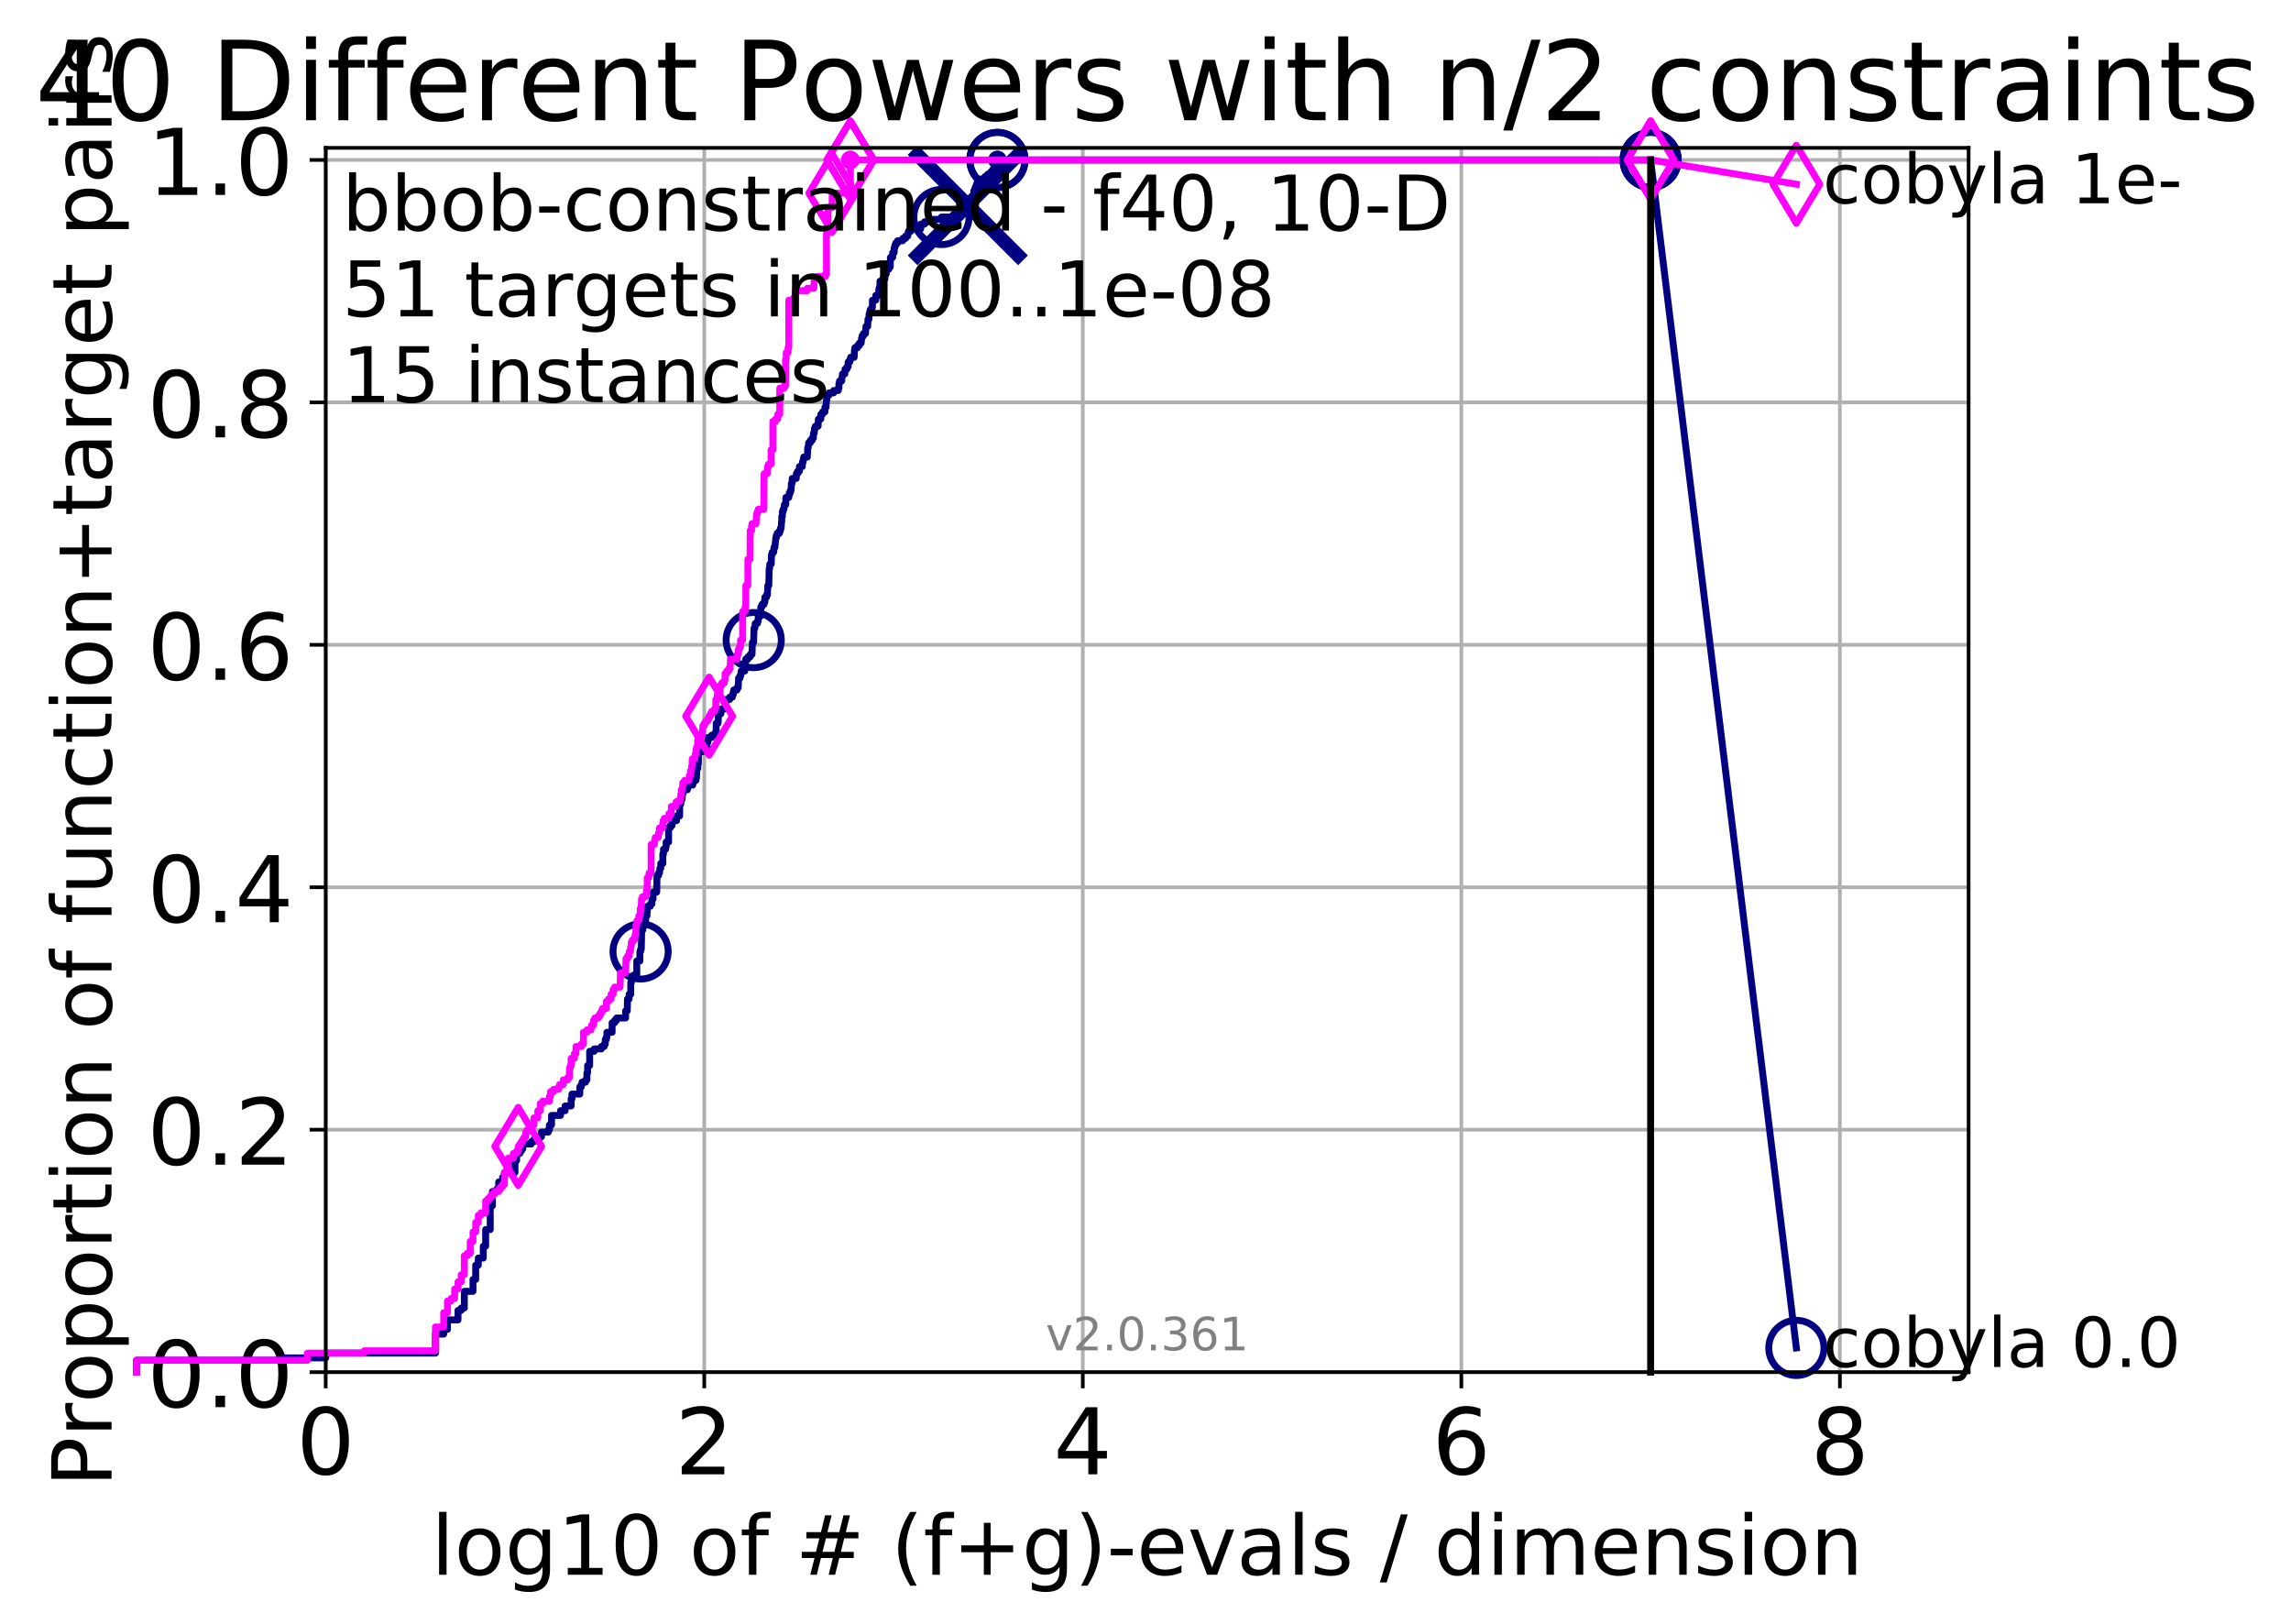 <?xml version="1.0" encoding="utf-8" standalone="no"?>
<!DOCTYPE svg PUBLIC "-//W3C//DTD SVG 1.1//EN"
  "http://www.w3.org/Graphics/SVG/1.1/DTD/svg11.dtd">
<!-- Created with matplotlib (http://matplotlib.org/) -->
<svg height="353pt" version="1.1" viewBox="0 0 498 353" width="498pt" xmlns="http://www.w3.org/2000/svg" xmlns:xlink="http://www.w3.org/1999/xlink">
 <defs>
  <style type="text/css">
*{stroke-linecap:butt;stroke-linejoin:round;}
  </style>
 </defs>
 <g id="figure_1">
  <g id="patch_1">
   <path d="M 0 353.222 
L 498.304 353.222 
L 498.304 0 
L 0 0 
z
" style="fill:#ffffff;"/>
  </g>
  <g id="axes_1">
   <g id="patch_2">
    <path d="M 70.8 298.245 
L 427.92 298.245 
L 427.92 32.133 
L 70.8 32.133 
z
" style="fill:#ffffff;"/>
   </g>
   <g id="matplotlib.axis_1">
    <g id="xtick_1">
     <g id="line2d_1">
      <path clip-path="url(#p4609c70516)" d="M 70.8 298.245 
L 70.8 32.133 
" style="fill:none;stroke:#b0b0b0;stroke-linecap:square;stroke-width:0.8;"/>
     </g>
     <g id="line2d_2">
      <defs>
       <path d="M 0 0 
L 0 3.5 
" id="mf89b979647" style="stroke:#000000;stroke-width:0.8;"/>
      </defs>
      <g>
       <use style="stroke:#000000;stroke-width:0.8;" x="70.8" xlink:href="#mf89b979647" y="298.245"/>
      </g>
     </g>
     <g id="text_1">
      <!-- 0 -->
      <defs>
       <path d="M 31.781 66.406 
Q 24.172 66.406 20.328 58.906 
Q 16.5 51.422 16.5 36.375 
Q 16.5 21.391 20.328 13.891 
Q 24.172 6.391 31.781 6.391 
Q 39.453 6.391 43.281 13.891 
Q 47.125 21.391 47.125 36.375 
Q 47.125 51.422 43.281 58.906 
Q 39.453 66.406 31.781 66.406 
z
M 31.781 74.219 
Q 44.047 74.219 50.516 64.516 
Q 56.984 54.828 56.984 36.375 
Q 56.984 17.969 50.516 8.266 
Q 44.047 -1.422 31.781 -1.422 
Q 19.531 -1.422 13.062 8.266 
Q 6.594 17.969 6.594 36.375 
Q 6.594 54.828 13.062 64.516 
Q 19.531 74.219 31.781 74.219 
z
" id="DejaVuSans-30"/>
      </defs>
      <g transform="translate(64.438 320.442)scale(0.2 -0.2)">
       <use xlink:href="#DejaVuSans-30"/>
      </g>
     </g>
    </g>
    <g id="xtick_2">
     <g id="line2d_3">
      <path clip-path="url(#p4609c70516)" d="M 153.086 298.245 
L 153.086 32.133 
" style="fill:none;stroke:#b0b0b0;stroke-linecap:square;stroke-width:0.8;"/>
     </g>
     <g id="line2d_4">
      <g>
       <use style="stroke:#000000;stroke-width:0.8;" x="153.086" xlink:href="#mf89b979647" y="298.245"/>
      </g>
     </g>
     <g id="text_2">
      <!-- 2 -->
      <defs>
       <path d="M 19.188 8.297 
L 53.609 8.297 
L 53.609 0 
L 7.328 0 
L 7.328 8.297 
Q 12.938 14.109 22.625 23.891 
Q 32.328 33.688 34.812 36.531 
Q 39.547 41.844 41.422 45.531 
Q 43.312 49.219 43.312 52.781 
Q 43.312 58.594 39.234 62.25 
Q 35.156 65.922 28.609 65.922 
Q 23.969 65.922 18.812 64.312 
Q 13.672 62.703 7.812 59.422 
L 7.812 69.391 
Q 13.766 71.781 18.938 73 
Q 24.125 74.219 28.422 74.219 
Q 39.75 74.219 46.484 68.547 
Q 53.219 62.891 53.219 53.422 
Q 53.219 48.922 51.531 44.891 
Q 49.859 40.875 45.406 35.406 
Q 44.188 33.984 37.641 27.219 
Q 31.109 20.453 19.188 8.297 
z
" id="DejaVuSans-32"/>
      </defs>
      <g transform="translate(146.723 320.442)scale(0.2 -0.2)">
       <use xlink:href="#DejaVuSans-32"/>
      </g>
     </g>
    </g>
    <g id="xtick_3">
     <g id="line2d_5">
      <path clip-path="url(#p4609c70516)" d="M 235.371 298.245 
L 235.371 32.133 
" style="fill:none;stroke:#b0b0b0;stroke-linecap:square;stroke-width:0.8;"/>
     </g>
     <g id="line2d_6">
      <g>
       <use style="stroke:#000000;stroke-width:0.8;" x="235.371" xlink:href="#mf89b979647" y="298.245"/>
      </g>
     </g>
     <g id="text_3">
      <!-- 4 -->
      <defs>
       <path d="M 37.797 64.312 
L 12.891 25.391 
L 37.797 25.391 
z
M 35.203 72.906 
L 47.609 72.906 
L 47.609 25.391 
L 58.016 25.391 
L 58.016 17.188 
L 47.609 17.188 
L 47.609 0 
L 37.797 0 
L 37.797 17.188 
L 4.891 17.188 
L 4.891 26.703 
z
" id="DejaVuSans-34"/>
      </defs>
      <g transform="translate(229.009 320.442)scale(0.2 -0.2)">
       <use xlink:href="#DejaVuSans-34"/>
      </g>
     </g>
    </g>
    <g id="xtick_4">
     <g id="line2d_7">
      <path clip-path="url(#p4609c70516)" d="M 317.657 298.245 
L 317.657 32.133 
" style="fill:none;stroke:#b0b0b0;stroke-linecap:square;stroke-width:0.8;"/>
     </g>
     <g id="line2d_8">
      <g>
       <use style="stroke:#000000;stroke-width:0.8;" x="317.657" xlink:href="#mf89b979647" y="298.245"/>
      </g>
     </g>
     <g id="text_4">
      <!-- 6 -->
      <defs>
       <path d="M 33.016 40.375 
Q 26.375 40.375 22.484 35.828 
Q 18.609 31.297 18.609 23.391 
Q 18.609 15.531 22.484 10.953 
Q 26.375 6.391 33.016 6.391 
Q 39.656 6.391 43.531 10.953 
Q 47.406 15.531 47.406 23.391 
Q 47.406 31.297 43.531 35.828 
Q 39.656 40.375 33.016 40.375 
z
M 52.594 71.297 
L 52.594 62.312 
Q 48.875 64.062 45.094 64.984 
Q 41.312 65.922 37.594 65.922 
Q 27.828 65.922 22.672 59.328 
Q 17.531 52.734 16.797 39.406 
Q 19.672 43.656 24.016 45.922 
Q 28.375 48.188 33.594 48.188 
Q 44.578 48.188 50.953 41.516 
Q 57.328 34.859 57.328 23.391 
Q 57.328 12.156 50.688 5.359 
Q 44.047 -1.422 33.016 -1.422 
Q 20.359 -1.422 13.672 8.266 
Q 6.984 17.969 6.984 36.375 
Q 6.984 53.656 15.188 63.938 
Q 23.391 74.219 37.203 74.219 
Q 40.922 74.219 44.703 73.484 
Q 48.484 72.75 52.594 71.297 
z
" id="DejaVuSans-36"/>
      </defs>
      <g transform="translate(311.295 320.442)scale(0.2 -0.2)">
       <use xlink:href="#DejaVuSans-36"/>
      </g>
     </g>
    </g>
    <g id="xtick_5">
     <g id="line2d_9">
      <path clip-path="url(#p4609c70516)" d="M 399.943 298.245 
L 399.943 32.133 
" style="fill:none;stroke:#b0b0b0;stroke-linecap:square;stroke-width:0.8;"/>
     </g>
     <g id="line2d_10">
      <g>
       <use style="stroke:#000000;stroke-width:0.8;" x="399.943" xlink:href="#mf89b979647" y="298.245"/>
      </g>
     </g>
     <g id="text_5">
      <!-- 8 -->
      <defs>
       <path d="M 31.781 34.625 
Q 24.75 34.625 20.719 30.859 
Q 16.703 27.094 16.703 20.516 
Q 16.703 13.922 20.719 10.156 
Q 24.75 6.391 31.781 6.391 
Q 38.812 6.391 42.859 10.172 
Q 46.922 13.969 46.922 20.516 
Q 46.922 27.094 42.891 30.859 
Q 38.875 34.625 31.781 34.625 
z
M 21.922 38.812 
Q 15.578 40.375 12.031 44.719 
Q 8.5 49.078 8.5 55.328 
Q 8.5 64.062 14.719 69.141 
Q 20.953 74.219 31.781 74.219 
Q 42.672 74.219 48.875 69.141 
Q 55.078 64.062 55.078 55.328 
Q 55.078 49.078 51.531 44.719 
Q 48 40.375 41.703 38.812 
Q 48.828 37.156 52.797 32.312 
Q 56.781 27.484 56.781 20.516 
Q 56.781 9.906 50.312 4.234 
Q 43.844 -1.422 31.781 -1.422 
Q 19.734 -1.422 13.25 4.234 
Q 6.781 9.906 6.781 20.516 
Q 6.781 27.484 10.781 32.312 
Q 14.797 37.156 21.922 38.812 
z
M 18.312 54.391 
Q 18.312 48.734 21.844 45.562 
Q 25.391 42.391 31.781 42.391 
Q 38.141 42.391 41.719 45.562 
Q 45.312 48.734 45.312 54.391 
Q 45.312 60.062 41.719 63.234 
Q 38.141 66.406 31.781 66.406 
Q 25.391 66.406 21.844 63.234 
Q 18.312 60.062 18.312 54.391 
z
" id="DejaVuSans-38"/>
      </defs>
      <g transform="translate(393.58 320.442)scale(0.2 -0.2)">
       <use xlink:href="#DejaVuSans-38"/>
      </g>
     </g>
    </g>
    <g id="text_6">
     <!-- log10 of # (f+g)-evals / dimension -->
     <defs>
      <path d="M 9.422 75.984 
L 18.406 75.984 
L 18.406 0 
L 9.422 0 
z
" id="DejaVuSans-6c"/>
      <path d="M 30.609 48.391 
Q 23.391 48.391 19.188 42.75 
Q 14.984 37.109 14.984 27.297 
Q 14.984 17.484 19.156 11.844 
Q 23.344 6.203 30.609 6.203 
Q 37.797 6.203 41.984 11.859 
Q 46.188 17.531 46.188 27.297 
Q 46.188 37.016 41.984 42.703 
Q 37.797 48.391 30.609 48.391 
z
M 30.609 56 
Q 42.328 56 49.016 48.375 
Q 55.719 40.766 55.719 27.297 
Q 55.719 13.875 49.016 6.219 
Q 42.328 -1.422 30.609 -1.422 
Q 18.844 -1.422 12.172 6.219 
Q 5.516 13.875 5.516 27.297 
Q 5.516 40.766 12.172 48.375 
Q 18.844 56 30.609 56 
z
" id="DejaVuSans-6f"/>
      <path d="M 45.406 27.984 
Q 45.406 37.75 41.375 43.109 
Q 37.359 48.484 30.078 48.484 
Q 22.859 48.484 18.828 43.109 
Q 14.797 37.75 14.797 27.984 
Q 14.797 18.266 18.828 12.891 
Q 22.859 7.516 30.078 7.516 
Q 37.359 7.516 41.375 12.891 
Q 45.406 18.266 45.406 27.984 
z
M 54.391 6.781 
Q 54.391 -7.172 48.188 -13.984 
Q 42 -20.797 29.203 -20.797 
Q 24.469 -20.797 20.266 -20.094 
Q 16.062 -19.391 12.109 -17.922 
L 12.109 -9.188 
Q 16.062 -11.328 19.922 -12.344 
Q 23.781 -13.375 27.781 -13.375 
Q 36.625 -13.375 41.016 -8.766 
Q 45.406 -4.156 45.406 5.172 
L 45.406 9.625 
Q 42.625 4.781 38.281 2.391 
Q 33.938 0 27.875 0 
Q 17.828 0 11.672 7.656 
Q 5.516 15.328 5.516 27.984 
Q 5.516 40.672 11.672 48.328 
Q 17.828 56 27.875 56 
Q 33.938 56 38.281 53.609 
Q 42.625 51.219 45.406 46.391 
L 45.406 54.688 
L 54.391 54.688 
z
" id="DejaVuSans-67"/>
      <path d="M 12.406 8.297 
L 28.516 8.297 
L 28.516 63.922 
L 10.984 60.406 
L 10.984 69.391 
L 28.422 72.906 
L 38.281 72.906 
L 38.281 8.297 
L 54.391 8.297 
L 54.391 0 
L 12.406 0 
z
" id="DejaVuSans-31"/>
      <path id="DejaVuSans-20"/>
      <path d="M 37.109 75.984 
L 37.109 68.5 
L 28.516 68.5 
Q 23.688 68.5 21.797 66.547 
Q 19.922 64.594 19.922 59.516 
L 19.922 54.688 
L 34.719 54.688 
L 34.719 47.703 
L 19.922 47.703 
L 19.922 0 
L 10.891 0 
L 10.891 47.703 
L 2.297 47.703 
L 2.297 54.688 
L 10.891 54.688 
L 10.891 58.5 
Q 10.891 67.625 15.141 71.797 
Q 19.391 75.984 28.609 75.984 
z
" id="DejaVuSans-66"/>
      <path d="M 51.125 44 
L 36.922 44 
L 32.812 27.688 
L 47.125 27.688 
z
M 43.797 71.781 
L 38.719 51.516 
L 52.984 51.516 
L 58.109 71.781 
L 65.922 71.781 
L 60.891 51.516 
L 76.125 51.516 
L 76.125 44 
L 58.984 44 
L 54.984 27.688 
L 70.516 27.688 
L 70.516 20.219 
L 53.078 20.219 
L 48 0 
L 40.188 0 
L 45.219 20.219 
L 30.906 20.219 
L 25.875 0 
L 18.016 0 
L 23.094 20.219 
L 7.719 20.219 
L 7.719 27.688 
L 24.906 27.688 
L 29 44 
L 13.281 44 
L 13.281 51.516 
L 30.906 51.516 
L 35.891 71.781 
z
" id="DejaVuSans-23"/>
      <path d="M 31 75.875 
Q 24.469 64.656 21.281 53.656 
Q 18.109 42.672 18.109 31.391 
Q 18.109 20.125 21.312 9.062 
Q 24.516 -2 31 -13.188 
L 23.188 -13.188 
Q 15.875 -1.703 12.234 9.375 
Q 8.594 20.453 8.594 31.391 
Q 8.594 42.281 12.203 53.312 
Q 15.828 64.359 23.188 75.875 
z
" id="DejaVuSans-28"/>
      <path d="M 46 62.703 
L 46 35.5 
L 73.188 35.5 
L 73.188 27.203 
L 46 27.203 
L 46 0 
L 37.797 0 
L 37.797 27.203 
L 10.594 27.203 
L 10.594 35.5 
L 37.797 35.5 
L 37.797 62.703 
z
" id="DejaVuSans-2b"/>
      <path d="M 8.016 75.875 
L 15.828 75.875 
Q 23.141 64.359 26.781 53.312 
Q 30.422 42.281 30.422 31.391 
Q 30.422 20.453 26.781 9.375 
Q 23.141 -1.703 15.828 -13.188 
L 8.016 -13.188 
Q 14.5 -2 17.703 9.062 
Q 20.906 20.125 20.906 31.391 
Q 20.906 42.672 17.703 53.656 
Q 14.5 64.656 8.016 75.875 
z
" id="DejaVuSans-29"/>
      <path d="M 4.891 31.391 
L 31.203 31.391 
L 31.203 23.391 
L 4.891 23.391 
z
" id="DejaVuSans-2d"/>
      <path d="M 56.203 29.594 
L 56.203 25.203 
L 14.891 25.203 
Q 15.484 15.922 20.484 11.062 
Q 25.484 6.203 34.422 6.203 
Q 39.594 6.203 44.453 7.469 
Q 49.312 8.734 54.109 11.281 
L 54.109 2.781 
Q 49.266 0.734 44.188 -0.344 
Q 39.109 -1.422 33.891 -1.422 
Q 20.797 -1.422 13.156 6.188 
Q 5.516 13.812 5.516 26.812 
Q 5.516 40.234 12.766 48.109 
Q 20.016 56 32.328 56 
Q 43.359 56 49.781 48.891 
Q 56.203 41.797 56.203 29.594 
z
M 47.219 32.234 
Q 47.125 39.594 43.094 43.984 
Q 39.062 48.391 32.422 48.391 
Q 24.906 48.391 20.391 44.141 
Q 15.875 39.891 15.188 32.172 
z
" id="DejaVuSans-65"/>
      <path d="M 2.984 54.688 
L 12.5 54.688 
L 29.594 8.797 
L 46.688 54.688 
L 56.203 54.688 
L 35.688 0 
L 23.484 0 
z
" id="DejaVuSans-76"/>
      <path d="M 34.281 27.484 
Q 23.391 27.484 19.188 25 
Q 14.984 22.516 14.984 16.5 
Q 14.984 11.719 18.141 8.906 
Q 21.297 6.109 26.703 6.109 
Q 34.188 6.109 38.703 11.406 
Q 43.219 16.703 43.219 25.484 
L 43.219 27.484 
z
M 52.203 31.203 
L 52.203 0 
L 43.219 0 
L 43.219 8.297 
Q 40.141 3.328 35.547 0.953 
Q 30.953 -1.422 24.312 -1.422 
Q 15.922 -1.422 10.953 3.297 
Q 6 8.016 6 15.922 
Q 6 25.141 12.172 29.828 
Q 18.359 34.516 30.609 34.516 
L 43.219 34.516 
L 43.219 35.406 
Q 43.219 41.609 39.141 45 
Q 35.062 48.391 27.688 48.391 
Q 23 48.391 18.547 47.266 
Q 14.109 46.141 10.016 43.891 
L 10.016 52.203 
Q 14.938 54.109 19.578 55.047 
Q 24.219 56 28.609 56 
Q 40.484 56 46.344 49.844 
Q 52.203 43.703 52.203 31.203 
z
" id="DejaVuSans-61"/>
      <path d="M 44.281 53.078 
L 44.281 44.578 
Q 40.484 46.531 36.375 47.5 
Q 32.281 48.484 27.875 48.484 
Q 21.188 48.484 17.844 46.438 
Q 14.5 44.391 14.5 40.281 
Q 14.5 37.156 16.891 35.375 
Q 19.281 33.594 26.516 31.984 
L 29.594 31.297 
Q 39.156 29.25 43.188 25.516 
Q 47.219 21.781 47.219 15.094 
Q 47.219 7.469 41.188 3.016 
Q 35.156 -1.422 24.609 -1.422 
Q 20.219 -1.422 15.453 -0.562 
Q 10.688 0.297 5.422 2 
L 5.422 11.281 
Q 10.406 8.688 15.234 7.391 
Q 20.062 6.109 24.812 6.109 
Q 31.156 6.109 34.562 8.281 
Q 37.984 10.453 37.984 14.406 
Q 37.984 18.062 35.516 20.016 
Q 33.062 21.969 24.703 23.781 
L 21.578 24.516 
Q 13.234 26.266 9.516 29.906 
Q 5.812 33.547 5.812 39.891 
Q 5.812 47.609 11.281 51.797 
Q 16.75 56 26.812 56 
Q 31.781 56 36.172 55.266 
Q 40.578 54.547 44.281 53.078 
z
" id="DejaVuSans-73"/>
      <path d="M 25.391 72.906 
L 33.688 72.906 
L 8.297 -9.281 
L 0 -9.281 
z
" id="DejaVuSans-2f"/>
      <path d="M 45.406 46.391 
L 45.406 75.984 
L 54.391 75.984 
L 54.391 0 
L 45.406 0 
L 45.406 8.203 
Q 42.578 3.328 38.25 0.953 
Q 33.938 -1.422 27.875 -1.422 
Q 17.969 -1.422 11.734 6.484 
Q 5.516 14.406 5.516 27.297 
Q 5.516 40.188 11.734 48.094 
Q 17.969 56 27.875 56 
Q 33.938 56 38.25 53.625 
Q 42.578 51.266 45.406 46.391 
z
M 14.797 27.297 
Q 14.797 17.391 18.875 11.75 
Q 22.953 6.109 30.078 6.109 
Q 37.203 6.109 41.297 11.75 
Q 45.406 17.391 45.406 27.297 
Q 45.406 37.203 41.297 42.844 
Q 37.203 48.484 30.078 48.484 
Q 22.953 48.484 18.875 42.844 
Q 14.797 37.203 14.797 27.297 
z
" id="DejaVuSans-64"/>
      <path d="M 9.422 54.688 
L 18.406 54.688 
L 18.406 0 
L 9.422 0 
z
M 9.422 75.984 
L 18.406 75.984 
L 18.406 64.594 
L 9.422 64.594 
z
" id="DejaVuSans-69"/>
      <path d="M 52 44.188 
Q 55.375 50.25 60.062 53.125 
Q 64.75 56 71.094 56 
Q 79.641 56 84.281 50.016 
Q 88.922 44.047 88.922 33.016 
L 88.922 0 
L 79.891 0 
L 79.891 32.719 
Q 79.891 40.578 77.094 44.375 
Q 74.312 48.188 68.609 48.188 
Q 61.625 48.188 57.562 43.547 
Q 53.516 38.922 53.516 30.906 
L 53.516 0 
L 44.484 0 
L 44.484 32.719 
Q 44.484 40.625 41.703 44.406 
Q 38.922 48.188 33.109 48.188 
Q 26.219 48.188 22.156 43.531 
Q 18.109 38.875 18.109 30.906 
L 18.109 0 
L 9.078 0 
L 9.078 54.688 
L 18.109 54.688 
L 18.109 46.188 
Q 21.188 51.219 25.484 53.609 
Q 29.781 56 35.688 56 
Q 41.656 56 45.828 52.969 
Q 50 49.953 52 44.188 
z
" id="DejaVuSans-6d"/>
      <path d="M 54.891 33.016 
L 54.891 0 
L 45.906 0 
L 45.906 32.719 
Q 45.906 40.484 42.875 44.328 
Q 39.844 48.188 33.797 48.188 
Q 26.516 48.188 22.312 43.547 
Q 18.109 38.922 18.109 30.906 
L 18.109 0 
L 9.078 0 
L 9.078 54.688 
L 18.109 54.688 
L 18.109 46.188 
Q 21.344 51.125 25.703 53.562 
Q 30.078 56 35.797 56 
Q 45.219 56 50.047 50.172 
Q 54.891 44.344 54.891 33.016 
z
" id="DejaVuSans-6e"/>
     </defs>
     <g transform="translate(93.753 342.279)scale(0.18 -0.18)">
      <use xlink:href="#DejaVuSans-6c"/>
      <use x="27.783" xlink:href="#DejaVuSans-6f"/>
      <use x="88.965" xlink:href="#DejaVuSans-67"/>
      <use x="152.441" xlink:href="#DejaVuSans-31"/>
      <use x="216.064" xlink:href="#DejaVuSans-30"/>
      <use x="279.688" xlink:href="#DejaVuSans-20"/>
      <use x="311.475" xlink:href="#DejaVuSans-6f"/>
      <use x="372.656" xlink:href="#DejaVuSans-66"/>
      <use x="407.861" xlink:href="#DejaVuSans-20"/>
      <use x="439.648" xlink:href="#DejaVuSans-23"/>
      <use x="523.438" xlink:href="#DejaVuSans-20"/>
      <use x="555.225" xlink:href="#DejaVuSans-28"/>
      <use x="594.238" xlink:href="#DejaVuSans-66"/>
      <use x="629.443" xlink:href="#DejaVuSans-2b"/>
      <use x="713.232" xlink:href="#DejaVuSans-67"/>
      <use x="776.709" xlink:href="#DejaVuSans-29"/>
      <use x="815.723" xlink:href="#DejaVuSans-2d"/>
      <use x="851.807" xlink:href="#DejaVuSans-65"/>
      <use x="913.33" xlink:href="#DejaVuSans-76"/>
      <use x="972.51" xlink:href="#DejaVuSans-61"/>
      <use x="1033.789" xlink:href="#DejaVuSans-6c"/>
      <use x="1061.572" xlink:href="#DejaVuSans-73"/>
      <use x="1113.672" xlink:href="#DejaVuSans-20"/>
      <use x="1145.459" xlink:href="#DejaVuSans-2f"/>
      <use x="1179.15" xlink:href="#DejaVuSans-20"/>
      <use x="1210.938" xlink:href="#DejaVuSans-64"/>
      <use x="1274.414" xlink:href="#DejaVuSans-69"/>
      <use x="1302.197" xlink:href="#DejaVuSans-6d"/>
      <use x="1399.609" xlink:href="#DejaVuSans-65"/>
      <use x="1461.133" xlink:href="#DejaVuSans-6e"/>
      <use x="1524.512" xlink:href="#DejaVuSans-73"/>
      <use x="1576.611" xlink:href="#DejaVuSans-69"/>
      <use x="1604.395" xlink:href="#DejaVuSans-6f"/>
      <use x="1665.576" xlink:href="#DejaVuSans-6e"/>
     </g>
    </g>
   </g>
   <g id="matplotlib.axis_2">
    <g id="ytick_1">
     <g id="line2d_11">
      <path clip-path="url(#p4609c70516)" d="M 70.8 298.245 
L 427.92 298.245 
" style="fill:none;stroke:#b0b0b0;stroke-linecap:square;stroke-width:0.8;"/>
     </g>
     <g id="line2d_12">
      <defs>
       <path d="M 0 0 
L -3.5 0 
" id="mf335f33048" style="stroke:#000000;stroke-width:0.8;"/>
      </defs>
      <g>
       <use style="stroke:#000000;stroke-width:0.8;" x="70.8" xlink:href="#mf335f33048" y="298.245"/>
      </g>
     </g>
     <g id="text_7">
      <!-- 0.0 -->
      <defs>
       <path d="M 10.688 12.406 
L 21 12.406 
L 21 0 
L 10.688 0 
z
" id="DejaVuSans-2e"/>
      </defs>
      <g transform="translate(31.994 305.844)scale(0.2 -0.2)">
       <use xlink:href="#DejaVuSans-30"/>
       <use x="63.623" xlink:href="#DejaVuSans-2e"/>
       <use x="95.41" xlink:href="#DejaVuSans-30"/>
      </g>
     </g>
    </g>
    <g id="ytick_2">
     <g id="line2d_13">
      <path clip-path="url(#p4609c70516)" d="M 70.8 245.55 
L 427.92 245.55 
" style="fill:none;stroke:#b0b0b0;stroke-linecap:square;stroke-width:0.8;"/>
     </g>
     <g id="line2d_14">
      <g>
       <use style="stroke:#000000;stroke-width:0.8;" x="70.8" xlink:href="#mf335f33048" y="245.55"/>
      </g>
     </g>
     <g id="text_8">
      <!-- 0.2 -->
      <g transform="translate(31.994 253.148)scale(0.2 -0.2)">
       <use xlink:href="#DejaVuSans-30"/>
       <use x="63.623" xlink:href="#DejaVuSans-2e"/>
       <use x="95.41" xlink:href="#DejaVuSans-32"/>
      </g>
     </g>
    </g>
    <g id="ytick_3">
     <g id="line2d_15">
      <path clip-path="url(#p4609c70516)" d="M 70.8 192.854 
L 427.92 192.854 
" style="fill:none;stroke:#b0b0b0;stroke-linecap:square;stroke-width:0.8;"/>
     </g>
     <g id="line2d_16">
      <g>
       <use style="stroke:#000000;stroke-width:0.8;" x="70.8" xlink:href="#mf335f33048" y="192.854"/>
      </g>
     </g>
     <g id="text_9">
      <!-- 0.4 -->
      <g transform="translate(31.994 200.453)scale(0.2 -0.2)">
       <use xlink:href="#DejaVuSans-30"/>
       <use x="63.623" xlink:href="#DejaVuSans-2e"/>
       <use x="95.41" xlink:href="#DejaVuSans-34"/>
      </g>
     </g>
    </g>
    <g id="ytick_4">
     <g id="line2d_17">
      <path clip-path="url(#p4609c70516)" d="M 70.8 140.159 
L 427.92 140.159 
" style="fill:none;stroke:#b0b0b0;stroke-linecap:square;stroke-width:0.8;"/>
     </g>
     <g id="line2d_18">
      <g>
       <use style="stroke:#000000;stroke-width:0.8;" x="70.8" xlink:href="#mf335f33048" y="140.159"/>
      </g>
     </g>
     <g id="text_10">
      <!-- 0.6 -->
      <g transform="translate(31.994 147.757)scale(0.2 -0.2)">
       <use xlink:href="#DejaVuSans-30"/>
       <use x="63.623" xlink:href="#DejaVuSans-2e"/>
       <use x="95.41" xlink:href="#DejaVuSans-36"/>
      </g>
     </g>
    </g>
    <g id="ytick_5">
     <g id="line2d_19">
      <path clip-path="url(#p4609c70516)" d="M 70.8 87.464 
L 427.92 87.464 
" style="fill:none;stroke:#b0b0b0;stroke-linecap:square;stroke-width:0.8;"/>
     </g>
     <g id="line2d_20">
      <g>
       <use style="stroke:#000000;stroke-width:0.8;" x="70.8" xlink:href="#mf335f33048" y="87.464"/>
      </g>
     </g>
     <g id="text_11">
      <!-- 0.8 -->
      <g transform="translate(31.994 95.062)scale(0.2 -0.2)">
       <use xlink:href="#DejaVuSans-30"/>
       <use x="63.623" xlink:href="#DejaVuSans-2e"/>
       <use x="95.41" xlink:href="#DejaVuSans-38"/>
      </g>
     </g>
    </g>
    <g id="ytick_6">
     <g id="line2d_21">
      <path clip-path="url(#p4609c70516)" d="M 70.8 34.768 
L 427.92 34.768 
" style="fill:none;stroke:#b0b0b0;stroke-linecap:square;stroke-width:0.8;"/>
     </g>
     <g id="line2d_22">
      <g>
       <use style="stroke:#000000;stroke-width:0.8;" x="70.8" xlink:href="#mf335f33048" y="34.768"/>
      </g>
     </g>
     <g id="text_12">
      <!-- 1.0 -->
      <g transform="translate(31.994 42.367)scale(0.2 -0.2)">
       <use xlink:href="#DejaVuSans-31"/>
       <use x="63.623" xlink:href="#DejaVuSans-2e"/>
       <use x="95.41" xlink:href="#DejaVuSans-30"/>
      </g>
     </g>
    </g>
    <g id="text_13">
     <!-- Proportion of function+target pairs -->
     <defs>
      <path d="M 19.672 64.797 
L 19.672 37.406 
L 32.078 37.406 
Q 38.969 37.406 42.719 40.969 
Q 46.484 44.531 46.484 51.125 
Q 46.484 57.672 42.719 61.234 
Q 38.969 64.797 32.078 64.797 
z
M 9.812 72.906 
L 32.078 72.906 
Q 44.344 72.906 50.609 67.359 
Q 56.891 61.812 56.891 51.125 
Q 56.891 40.328 50.609 34.812 
Q 44.344 29.297 32.078 29.297 
L 19.672 29.297 
L 19.672 0 
L 9.812 0 
z
" id="DejaVuSans-50"/>
      <path d="M 41.109 46.297 
Q 39.594 47.172 37.812 47.578 
Q 36.031 48 33.891 48 
Q 26.266 48 22.188 43.047 
Q 18.109 38.094 18.109 28.812 
L 18.109 0 
L 9.078 0 
L 9.078 54.688 
L 18.109 54.688 
L 18.109 46.188 
Q 20.953 51.172 25.484 53.578 
Q 30.031 56 36.531 56 
Q 37.453 56 38.578 55.875 
Q 39.703 55.766 41.062 55.516 
z
" id="DejaVuSans-72"/>
      <path d="M 18.109 8.203 
L 18.109 -20.797 
L 9.078 -20.797 
L 9.078 54.688 
L 18.109 54.688 
L 18.109 46.391 
Q 20.953 51.266 25.266 53.625 
Q 29.594 56 35.594 56 
Q 45.562 56 51.781 48.094 
Q 58.016 40.188 58.016 27.297 
Q 58.016 14.406 51.781 6.484 
Q 45.562 -1.422 35.594 -1.422 
Q 29.594 -1.422 25.266 0.953 
Q 20.953 3.328 18.109 8.203 
z
M 48.688 27.297 
Q 48.688 37.203 44.609 42.844 
Q 40.531 48.484 33.406 48.484 
Q 26.266 48.484 22.188 42.844 
Q 18.109 37.203 18.109 27.297 
Q 18.109 17.391 22.188 11.75 
Q 26.266 6.109 33.406 6.109 
Q 40.531 6.109 44.609 11.75 
Q 48.688 17.391 48.688 27.297 
z
" id="DejaVuSans-70"/>
      <path d="M 18.312 70.219 
L 18.312 54.688 
L 36.812 54.688 
L 36.812 47.703 
L 18.312 47.703 
L 18.312 18.016 
Q 18.312 11.328 20.141 9.422 
Q 21.969 7.516 27.594 7.516 
L 36.812 7.516 
L 36.812 0 
L 27.594 0 
Q 17.188 0 13.234 3.875 
Q 9.281 7.766 9.281 18.016 
L 9.281 47.703 
L 2.688 47.703 
L 2.688 54.688 
L 9.281 54.688 
L 9.281 70.219 
z
" id="DejaVuSans-74"/>
      <path d="M 8.5 21.578 
L 8.5 54.688 
L 17.484 54.688 
L 17.484 21.922 
Q 17.484 14.156 20.5 10.266 
Q 23.531 6.391 29.594 6.391 
Q 36.859 6.391 41.078 11.031 
Q 45.312 15.672 45.312 23.688 
L 45.312 54.688 
L 54.297 54.688 
L 54.297 0 
L 45.312 0 
L 45.312 8.406 
Q 42.047 3.422 37.719 1 
Q 33.406 -1.422 27.688 -1.422 
Q 18.266 -1.422 13.375 4.438 
Q 8.5 10.297 8.5 21.578 
z
M 31.109 56 
z
" id="DejaVuSans-75"/>
      <path d="M 48.781 52.594 
L 48.781 44.188 
Q 44.969 46.297 41.141 47.344 
Q 37.312 48.391 33.406 48.391 
Q 24.656 48.391 19.812 42.844 
Q 14.984 37.312 14.984 27.297 
Q 14.984 17.281 19.812 11.734 
Q 24.656 6.203 33.406 6.203 
Q 37.312 6.203 41.141 7.25 
Q 44.969 8.297 48.781 10.406 
L 48.781 2.094 
Q 45.016 0.344 40.984 -0.531 
Q 36.969 -1.422 32.422 -1.422 
Q 20.062 -1.422 12.781 6.344 
Q 5.516 14.109 5.516 27.297 
Q 5.516 40.672 12.859 48.328 
Q 20.219 56 33.016 56 
Q 37.156 56 41.109 55.141 
Q 45.062 54.297 48.781 52.594 
z
" id="DejaVuSans-63"/>
     </defs>
     <g transform="translate(24.25 323.179)rotate(-90)scale(0.18 -0.18)">
      <use xlink:href="#DejaVuSans-50"/>
      <use x="60.287" xlink:href="#DejaVuSans-72"/>
      <use x="101.369" xlink:href="#DejaVuSans-6f"/>
      <use x="162.551" xlink:href="#DejaVuSans-70"/>
      <use x="226.027" xlink:href="#DejaVuSans-6f"/>
      <use x="287.209" xlink:href="#DejaVuSans-72"/>
      <use x="328.322" xlink:href="#DejaVuSans-74"/>
      <use x="367.531" xlink:href="#DejaVuSans-69"/>
      <use x="395.314" xlink:href="#DejaVuSans-6f"/>
      <use x="456.496" xlink:href="#DejaVuSans-6e"/>
      <use x="519.875" xlink:href="#DejaVuSans-20"/>
      <use x="551.662" xlink:href="#DejaVuSans-6f"/>
      <use x="612.844" xlink:href="#DejaVuSans-66"/>
      <use x="648.049" xlink:href="#DejaVuSans-20"/>
      <use x="679.836" xlink:href="#DejaVuSans-66"/>
      <use x="715.041" xlink:href="#DejaVuSans-75"/>
      <use x="778.42" xlink:href="#DejaVuSans-6e"/>
      <use x="841.799" xlink:href="#DejaVuSans-63"/>
      <use x="896.779" xlink:href="#DejaVuSans-74"/>
      <use x="935.988" xlink:href="#DejaVuSans-69"/>
      <use x="963.771" xlink:href="#DejaVuSans-6f"/>
      <use x="1024.953" xlink:href="#DejaVuSans-6e"/>
      <use x="1088.332" xlink:href="#DejaVuSans-2b"/>
      <use x="1172.121" xlink:href="#DejaVuSans-74"/>
      <use x="1211.33" xlink:href="#DejaVuSans-61"/>
      <use x="1272.609" xlink:href="#DejaVuSans-72"/>
      <use x="1313.707" xlink:href="#DejaVuSans-67"/>
      <use x="1377.184" xlink:href="#DejaVuSans-65"/>
      <use x="1438.707" xlink:href="#DejaVuSans-74"/>
      <use x="1477.916" xlink:href="#DejaVuSans-20"/>
      <use x="1509.703" xlink:href="#DejaVuSans-70"/>
      <use x="1573.18" xlink:href="#DejaVuSans-61"/>
      <use x="1634.459" xlink:href="#DejaVuSans-69"/>
      <use x="1662.242" xlink:href="#DejaVuSans-72"/>
      <use x="1703.355" xlink:href="#DejaVuSans-73"/>
     </g>
    </g>
   </g>
   <g id="line2d_23">
    <defs>
     <path d="M 0 1.5 
C 0.398 1.5 0.779 1.342 1.061 1.061 
C 1.342 0.779 1.5 0.398 1.5 0 
C 1.5 -0.398 1.342 -0.779 1.061 -1.061 
C 0.779 -1.342 0.398 -1.5 0 -1.5 
C -0.398 -1.5 -0.779 -1.342 -1.061 -1.061 
C -1.342 -0.779 -1.5 -0.398 -1.5 0 
C -1.5 0.398 -1.342 0.779 -1.061 1.061 
C -0.779 1.342 -0.398 1.5 0 1.5 
z
" id="m29fbafb313" style="stroke:#000080;"/>
    </defs>
    <g>
     <use style="fill:#000080;stroke:#000080;" x="216.815" xlink:href="#m29fbafb313" y="34.768"/>
     <use style="fill:#000080;stroke:#000080;" x="216.815" xlink:href="#m29fbafb313" y="34.768"/>
    </g>
   </g>
   <g id="line2d_24">
    <path d="M 29.657 298.245 
L 29.657 295.662 
L 61.673 295.662 
L 61.673 295.146 
L 70.8 295.146 
L 70.8 294.112 
L 94.654 294.112 
L 94.654 289.979 
L 96.442 289.979 
L 96.442 288.946 
L 97.273 288.946 
L 97.273 286.88 
L 99.558 286.88 
L 99.558 284.813 
L 100.258 284.813 
L 100.258 284.297 
L 100.933 284.297 
L 100.933 280.68 
L 102.815 280.68 
L 102.815 278.097 
L 103.401 278.097 
L 103.401 274.997 
L 103.969 274.997 
L 103.969 273.448 
L 105.052 273.448 
L 105.052 270.864 
L 105.57 270.864 
L 105.57 267.248 
L 106.563 267.248 
L 106.563 262.082 
L 107.039 262.082 
L 107.039 258.982 
L 107.956 258.982 
L 107.956 258.465 
L 108.397 258.465 
L 108.397 256.916 
L 109.248 256.916 
L 109.248 255.882 
L 109.659 255.882 
L 109.659 254.849 
L 111.943 254.849 
L 111.943 252.266 
L 112.297 252.266 
L 112.297 250.716 
L 112.984 250.716 
L 112.984 250.2 
L 113.318 250.2 
L 113.318 249.683 
L 113.646 249.683 
L 113.646 248.65 
L 115.496 248.65 
L 115.496 248.133 
L 116.072 248.133 
L 116.072 247.616 
L 117.172 247.616 
L 117.172 247.1 
L 117.698 247.1 
L 117.698 246.067 
L 119.188 246.067 
L 119.188 245.55 
L 119.424 245.55 
L 119.424 244.517 
L 119.889 244.517 
L 119.889 242.45 
L 121.84 242.45 
L 121.84 241.417 
L 122.838 241.417 
L 122.838 240.384 
L 124.149 240.384 
L 124.149 238.834 
L 124.328 238.834 
L 124.328 237.801 
L 126.031 237.801 
L 126.031 236.251 
L 126.353 236.251 
L 126.353 235.734 
L 126.512 235.734 
L 126.512 235.217 
L 127.286 235.217 
L 127.286 234.701 
L 127.586 234.701 
L 127.586 233.151 
L 127.734 233.151 
L 127.734 231.601 
L 128.172 231.601 
L 128.172 228.501 
L 129.153 228.501 
L 129.153 227.985 
L 130.719 227.985 
L 130.719 227.468 
L 131.333 227.468 
L 131.333 226.952 
L 131.573 226.952 
L 131.573 225.918 
L 131.81 225.918 
L 131.81 225.402 
L 131.927 225.402 
L 131.927 224.368 
L 133.058 224.368 
L 133.058 222.302 
L 133.598 222.302 
L 133.598 221.785 
L 134.018 221.785 
L 134.018 221.269 
L 135.984 221.269 
L 135.984 219.719 
L 136.352 219.719 
L 136.398 217.136 
L 136.758 217.136 
L 136.758 216.102 
L 137.111 216.102 
L 137.111 213.519 
L 137.241 213.519 
L 137.241 213.003 
L 137.457 213.003 
L 137.457 212.486 
L 137.67 212.486 
L 137.67 211.969 
L 138.416 211.969 
L 138.416 208.87 
L 139.094 208.87 
L 139.094 206.803 
L 139.249 206.803 
L 139.249 206.287 
L 139.404 206.287 
L 139.48 202.154 
L 139.709 202.154 
L 139.709 201.637 
L 139.822 201.637 
L 139.822 201.12 
L 140.008 201.12 
L 140.008 200.604 
L 140.303 200.604 
L 140.412 199.054 
L 140.629 199.054 
L 140.736 196.987 
L 141.367 196.987 
L 141.367 196.471 
L 141.708 196.471 
L 141.708 195.438 
L 141.943 195.438 
L 142.009 193.888 
L 142.757 193.888 
L 142.821 190.271 
L 143.167 190.271 
L 143.167 189.755 
L 143.352 189.755 
L 143.445 188.722 
L 143.628 188.722 
L 143.628 187.688 
L 144.077 187.688 
L 144.077 185.622 
L 144.224 185.622 
L 144.224 184.589 
L 144.688 184.589 
L 144.688 184.072 
L 144.802 184.072 
L 144.802 183.039 
L 145.333 183.039 
L 145.333 179.939 
L 145.688 179.939 
L 145.688 179.422 
L 146.089 179.422 
L 146.089 178.389 
L 147.066 178.389 
L 147.066 177.356 
L 147.73 177.356 
L 147.754 174.773 
L 147.993 174.773 
L 148.04 173.739 
L 148.276 173.739 
L 148.323 172.706 
L 148.416 172.706 
L 148.416 171.673 
L 149.409 171.673 
L 149.409 171.156 
L 149.605 171.156 
L 149.605 170.64 
L 150.577 170.64 
L 150.577 170.123 
L 150.761 170.123 
L 150.761 169.606 
L 151.282 169.606 
L 151.282 169.09 
L 151.401 169.09 
L 151.479 167.023 
L 151.693 167.023 
L 151.693 165.99 
L 151.808 165.99 
L 151.827 163.407 
L 152.706 163.407 
L 152.706 162.89 
L 153.492 162.89 
L 153.492 162.374 
L 153.683 162.374 
L 153.683 161.341 
L 153.889 161.341 
L 153.889 160.307 
L 154.675 160.307 
L 154.675 159.791 
L 155.458 159.791 
L 155.458 159.274 
L 155.676 159.274 
L 155.676 157.208 
L 156.089 157.208 
L 156.194 155.141 
L 156.697 155.141 
L 156.726 154.108 
L 157.538 154.108 
L 157.538 153.591 
L 157.705 153.591 
L 157.76 152.041 
L 158.619 152.041 
L 158.619 151.525 
L 159.2 151.525 
L 159.2 151.008 
L 159.376 151.008 
L 159.376 150.491 
L 159.489 150.491 
L 159.489 149.975 
L 160.187 149.975 
L 160.187 149.458 
L 160.473 149.458 
L 160.544 147.392 
L 160.847 147.392 
L 160.847 146.875 
L 161.031 146.875 
L 161.111 145.842 
L 161.903 145.842 
L 161.969 143.775 
L 162.12 143.775 
L 162.12 143.259 
L 162.588 143.259 
L 162.588 142.742 
L 163.085 142.742 
L 163.085 142.226 
L 163.469 142.226 
L 163.549 139.642 
L 163.815 139.642 
L 163.903 136.543 
L 164.088 136.543 
L 164.174 135.509 
L 164.648 135.509 
L 164.648 134.993 
L 164.816 134.993 
L 164.816 133.96 
L 165.282 133.96 
L 165.381 131.893 
L 165.631 131.893 
L 165.631 131.376 
L 166.068 131.376 
L 166.068 130.86 
L 166.249 130.86 
L 166.249 129.827 
L 166.613 129.827 
L 166.613 129.31 
L 166.813 129.31 
L 166.912 127.243 
L 167.117 127.243 
L 167.19 123.627 
L 167.287 123.627 
L 167.328 122.594 
L 167.647 122.594 
L 167.702 120.527 
L 167.859 120.527 
L 167.859 120.011 
L 168.177 120.011 
L 168.253 118.978 
L 168.444 118.978 
L 168.534 117.944 
L 168.557 117.944 
L 168.632 116.911 
L 168.744 116.911 
L 168.744 116.394 
L 168.943 116.394 
L 168.943 115.878 
L 169.451 115.878 
L 169.451 115.361 
L 169.629 115.361 
L 169.629 114.845 
L 169.798 114.845 
L 169.896 113.295 
L 169.938 113.295 
L 169.938 112.261 
L 170.062 112.261 
L 170.062 111.228 
L 170.227 111.228 
L 170.227 110.712 
L 170.411 110.712 
L 170.513 109.678 
L 170.794 109.678 
L 170.82 108.128 
L 171.47 108.128 
L 171.47 107.612 
L 171.585 107.612 
L 171.585 107.095 
L 171.812 107.095 
L 171.812 106.579 
L 171.962 106.579 
L 172.048 105.029 
L 172.196 105.029 
L 172.196 103.995 
L 173.081 103.995 
L 173.105 102.962 
L 173.359 102.962 
L 173.359 102.446 
L 173.768 102.446 
L 173.768 101.412 
L 174.397 101.412 
L 174.451 100.379 
L 174.591 100.379 
L 174.591 99.863 
L 174.709 99.863 
L 174.709 99.346 
L 175.491 99.346 
L 175.582 97.279 
L 175.683 97.279 
L 175.784 96.246 
L 176.142 96.246 
L 176.142 95.73 
L 176.54 95.73 
L 176.54 95.213 
L 176.812 95.213 
L 176.812 94.18 
L 176.987 94.18 
L 177.033 93.146 
L 177.238 93.146 
L 177.238 92.63 
L 177.838 92.63 
L 177.892 91.08 
L 178.419 91.08 
L 178.419 90.047 
L 178.804 90.047 
L 178.804 89.53 
L 179.314 89.53 
L 179.314 88.497 
L 179.567 88.497 
L 179.64 86.947 
L 179.729 86.947 
L 179.729 85.914 
L 180.182 85.914 
L 180.182 85.397 
L 181.21 85.397 
L 181.21 84.88 
L 182.225 84.88 
L 182.225 84.364 
L 182.358 84.364 
L 182.358 83.331 
L 182.482 83.331 
L 182.482 82.814 
L 182.972 82.814 
L 183.046 81.781 
L 183.126 81.781 
L 183.126 81.264 
L 183.644 81.264 
L 183.689 80.231 
L 184.097 80.231 
L 184.097 79.714 
L 184.365 79.714 
L 184.365 78.681 
L 184.722 78.681 
L 184.722 78.164 
L 184.909 78.164 
L 184.909 77.648 
L 185.675 77.648 
L 185.739 76.098 
L 185.819 76.098 
L 185.819 75.581 
L 186.415 75.581 
L 186.415 75.065 
L 186.82 75.065 
L 186.82 74.548 
L 187.2 74.548 
L 187.28 73.515 
L 187.395 73.515 
L 187.395 72.998 
L 187.686 72.998 
L 187.686 72.482 
L 188.139 72.482 
L 188.239 70.932 
L 188.615 70.932 
L 188.674 69.382 
L 188.897 69.382 
L 188.897 68.349 
L 189.017 68.349 
L 189.017 67.832 
L 189.164 67.832 
L 189.164 67.315 
L 189.498 67.315 
L 189.498 66.799 
L 189.646 66.799 
L 189.646 65.249 
L 190.366 65.249 
L 190.366 64.216 
L 190.972 64.216 
L 191.058 62.666 
L 191.257 62.666 
L 191.283 61.116 
L 191.9 61.116 
L 191.9 60.599 
L 192.362 60.599 
L 192.362 59.566 
L 192.653 59.566 
L 192.653 58.533 
L 193.191 58.533 
L 193.191 58.016 
L 193.518 58.016 
L 193.555 55.95 
L 194.049 55.95 
L 194.049 54.916 
L 194.367 54.916 
L 194.367 53.883 
L 194.509 53.883 
L 194.509 53.367 
L 194.694 53.367 
L 194.694 52.85 
L 195.104 52.85 
L 195.104 52.333 
L 196.215 52.333 
L 196.215 51.817 
L 196.862 51.817 
L 196.862 51.3 
L 197.331 51.3 
L 197.331 50.783 
L 197.454 50.783 
L 197.454 50.267 
L 197.994 50.267 
L 197.994 49.75 
L 200.143 49.75 
L 200.143 48.717 
L 200.971 48.717 
L 200.971 48.2 
L 202.147 48.2 
L 202.147 47.684 
L 204.65 47.684 
L 204.65 47.167 
L 207.385 47.167 
L 207.385 46.65 
L 208.039 46.65 
L 208.039 46.134 
L 208.632 46.134 
L 208.632 45.101 
L 208.864 45.101 
L 208.864 44.584 
L 211.018 44.584 
L 211.033 43.034 
L 211.471 43.034 
L 211.471 42.517 
L 211.662 42.517 
L 211.691 41.484 
L 211.892 41.484 
L 211.892 40.968 
L 212.094 40.968 
L 212.094 40.451 
L 212.308 40.451 
L 212.308 39.934 
L 212.461 39.934 
L 212.461 39.418 
L 213.06 39.418 
L 213.06 38.901 
L 214.099 38.901 
L 214.099 38.385 
L 214.69 38.385 
L 214.69 37.868 
L 215.342 37.868 
L 215.342 37.351 
L 215.808 37.351 
L 215.808 36.835 
L 216.085 36.835 
L 216.153 35.801 
L 216.706 35.801 
L 216.815 34.768 
L 358.8 34.768 
L 358.8 34.768 
" style="fill:none;stroke:#000080;stroke-linecap:square;stroke-width:1.5;"/>
   </g>
   <g id="line2d_25">
    <defs>
     <path d="M 0 6 
C 1.591 6 3.117 5.368 4.243 4.243 
C 5.368 3.117 6 1.591 6 0 
C 6 -1.591 5.368 -3.117 4.243 -4.243 
C 3.117 -5.368 1.591 -6 0 -6 
C -1.591 -6 -3.117 -5.368 -4.243 -4.243 
C -5.368 -3.117 -6 -1.591 -6 0 
C -6 1.591 -5.368 3.117 -4.243 4.243 
C -3.117 5.368 -1.591 6 0 6 
z
" id="m74e6308df4" style="stroke:#000080;stroke-width:1.5;"/>
    </defs>
    <g>
     <use style="fill:none;stroke:#000080;stroke-width:1.5;" x="139.249" xlink:href="#m74e6308df4" y="206.803"/>
     <use style="fill:none;stroke:#000080;stroke-width:1.5;" x="163.835" xlink:href="#m74e6308df4" y="139.126"/>
     <use style="fill:none;stroke:#000080;stroke-width:1.5;" x="204.65" xlink:href="#m74e6308df4" y="47.167"/>
     <use style="fill:none;stroke:#000080;stroke-width:1.5;" x="216.815" xlink:href="#m74e6308df4" y="34.768"/>
     <use style="fill:none;stroke:#000080;stroke-width:1.5;" x="216.815" xlink:href="#m74e6308df4" y="34.768"/>
     <use style="fill:none;stroke:#000080;stroke-width:1.5;" x="358.8" xlink:href="#m74e6308df4" y="34.768"/>
    </g>
   </g>
   <g id="line2d_26"/>
   <g id="line2d_27">
    <path clip-path="url(#p4609c70516)" d="M 210.371 44.584 
" style="fill:none;stroke:#000080;stroke-linecap:square;stroke-width:1.5;"/>
    <defs>
     <path d="M -12 12 
L 12 -12 
M -12 -12 
L 12 12 
" id="m4ed3dcd161" style="stroke:#000080;stroke-width:3;"/>
    </defs>
    <g clip-path="url(#p4609c70516)">
     <use style="fill:#000080;stroke:#000080;stroke-width:3;" x="210.371" xlink:href="#m4ed3dcd161" y="44.584"/>
    </g>
   </g>
   <g id="line2d_28">
    <defs>
     <path d="M 0 1.5 
C 0.398 1.5 0.779 1.342 1.061 1.061 
C 1.342 0.779 1.5 0.398 1.5 0 
C 1.5 -0.398 1.342 -0.779 1.061 -1.061 
C 0.779 -1.342 0.398 -1.5 0 -1.5 
C -0.398 -1.5 -0.779 -1.342 -1.061 -1.061 
C -1.342 -0.779 -1.5 -0.398 -1.5 0 
C -1.5 0.398 -1.342 0.779 -1.061 1.061 
C -0.779 1.342 -0.398 1.5 0 1.5 
z
" id="m00a0cf8fed" style="stroke:#ff00ff;"/>
    </defs>
    <g>
     <use style="fill:#ff00ff;stroke:#ff00ff;" x="184.837" xlink:href="#m00a0cf8fed" y="34.768"/>
     <use style="fill:#ff00ff;stroke:#ff00ff;" x="184.837" xlink:href="#m00a0cf8fed" y="34.768"/>
    </g>
   </g>
   <g id="line2d_29">
    <path d="M 29.657 298.245 
L 29.657 295.662 
L 66.813 295.662 
L 66.813 294.112 
L 79.198 294.112 
L 79.198 293.596 
L 94.654 293.596 
L 94.654 288.43 
L 96.442 288.43 
L 96.442 285.33 
L 97.273 285.33 
L 97.273 282.747 
L 98.068 282.747 
L 98.068 282.23 
L 98.828 282.23 
L 98.828 280.164 
L 99.558 280.164 
L 99.558 278.614 
L 100.258 278.614 
L 100.258 277.064 
L 100.933 277.064 
L 100.933 272.931 
L 101.583 272.931 
L 101.583 272.414 
L 102.21 272.414 
L 102.21 269.831 
L 102.815 269.831 
L 102.815 267.765 
L 103.401 267.765 
L 103.401 265.698 
L 103.969 265.698 
L 103.969 264.148 
L 104.518 264.148 
L 104.518 263.632 
L 105.57 263.632 
L 105.57 261.049 
L 106.073 261.049 
L 106.073 260.532 
L 106.563 260.532 
L 106.563 260.015 
L 107.039 260.015 
L 107.039 259.499 
L 107.503 259.499 
L 107.503 258.982 
L 108.397 258.982 
L 108.397 258.465 
L 108.827 258.465 
L 108.827 257.949 
L 109.248 257.949 
L 109.248 257.432 
L 109.659 257.432 
L 109.659 254.849 
L 110.06 254.849 
L 110.06 254.333 
L 110.453 254.333 
L 110.453 251.749 
L 111.582 251.749 
L 111.582 250.716 
L 112.297 250.716 
L 112.297 250.2 
L 112.644 250.2 
L 112.644 249.166 
L 112.984 249.166 
L 112.984 248.65 
L 113.318 248.65 
L 113.318 248.133 
L 113.646 248.133 
L 113.646 247.616 
L 113.968 247.616 
L 113.968 247.1 
L 114.284 247.1 
L 114.284 246.067 
L 114.595 246.067 
L 114.595 245.55 
L 115.496 245.55 
L 115.496 244.517 
L 116.072 244.517 
L 116.072 242.967 
L 116.904 242.967 
L 116.904 241.417 
L 117.437 241.417 
L 117.437 239.867 
L 117.955 239.867 
L 117.955 239.35 
L 119.424 239.35 
L 119.424 238.317 
L 119.658 238.317 
L 119.658 237.284 
L 120.341 237.284 
L 120.341 236.767 
L 121.424 236.767 
L 121.424 236.251 
L 121.633 236.251 
L 121.633 235.734 
L 122.445 235.734 
L 122.445 234.701 
L 123.412 234.701 
L 123.412 234.184 
L 123.784 234.184 
L 123.784 232.118 
L 123.967 232.118 
L 123.967 231.601 
L 124.149 231.601 
L 124.149 230.051 
L 124.856 230.051 
L 124.856 229.018 
L 125.2 229.018 
L 125.2 227.468 
L 126.353 227.468 
L 126.353 226.952 
L 126.825 226.952 
L 126.825 224.368 
L 127.586 224.368 
L 127.586 223.852 
L 128.458 223.852 
L 128.458 223.335 
L 128.599 223.335 
L 128.599 222.819 
L 129.016 222.819 
L 129.016 221.785 
L 129.289 221.785 
L 129.289 221.269 
L 130.083 221.269 
L 130.083 220.752 
L 130.467 220.752 
L 130.467 220.235 
L 130.719 220.235 
L 130.719 219.719 
L 130.967 219.719 
L 130.967 219.202 
L 131.81 219.202 
L 131.81 217.652 
L 132.274 217.652 
L 132.274 217.136 
L 132.837 217.136 
L 132.837 216.102 
L 133.276 216.102 
L 133.276 215.069 
L 133.598 215.069 
L 133.598 214.553 
L 134.781 214.553 
L 134.88 211.453 
L 135.984 211.453 
L 136.077 208.353 
L 136.398 208.353 
L 136.398 207.837 
L 136.758 207.837 
L 136.802 206.803 
L 137.023 206.803 
L 137.111 205.77 
L 137.198 205.77 
L 137.241 204.737 
L 137.543 204.737 
L 137.543 204.22 
L 137.964 204.22 
L 138.047 203.187 
L 138.212 203.187 
L 138.253 201.12 
L 138.416 201.12 
L 138.457 200.087 
L 138.858 200.087 
L 138.858 199.054 
L 139.172 199.054 
L 139.172 197.504 
L 139.327 197.504 
L 139.404 196.471 
L 139.442 196.471 
L 139.442 195.438 
L 139.633 195.438 
L 139.633 194.921 
L 140.339 194.921 
L 140.339 194.404 
L 140.521 194.404 
L 140.557 193.371 
L 140.665 193.371 
L 140.7 190.788 
L 141.019 190.788 
L 141.089 189.755 
L 141.538 189.755 
L 141.538 183.555 
L 142.24 183.555 
L 142.306 182.522 
L 142.436 182.522 
L 142.436 182.005 
L 143.073 182.005 
L 143.167 180.972 
L 143.352 180.972 
L 143.352 179.939 
L 144.047 179.939 
L 144.136 178.389 
L 144.399 178.389 
L 144.399 177.872 
L 145.416 177.872 
L 145.416 176.839 
L 145.93 176.839 
L 145.93 175.289 
L 146.865 175.289 
L 146.865 174.773 
L 146.991 174.773 
L 146.991 174.256 
L 147.706 174.256 
L 147.706 173.739 
L 147.969 173.739 
L 147.969 172.706 
L 148.088 172.706 
L 148.088 171.673 
L 148.323 171.673 
L 148.416 170.123 
L 148.806 170.123 
L 148.806 169.606 
L 149.778 169.606 
L 149.842 168.573 
L 150.076 168.573 
L 150.098 167.54 
L 150.287 167.54 
L 150.349 166.507 
L 150.432 166.507 
L 150.474 164.957 
L 151.044 164.957 
L 151.124 163.924 
L 151.302 163.924 
L 151.302 162.89 
L 151.42 162.89 
L 151.42 162.374 
L 151.635 162.374 
L 151.673 160.824 
L 151.847 160.824 
L 151.847 160.307 
L 152.037 160.307 
L 152.037 159.791 
L 152.688 159.791 
L 152.779 157.724 
L 153.086 157.724 
L 153.086 157.208 
L 153.387 157.208 
L 153.387 156.691 
L 153.889 156.691 
L 153.889 156.174 
L 154.144 156.174 
L 154.144 155.658 
L 154.411 155.658 
L 154.411 155.141 
L 154.707 155.141 
L 154.707 154.624 
L 155.301 154.624 
L 155.301 154.108 
L 155.583 154.108 
L 155.599 152.041 
L 155.876 152.041 
L 155.922 151.008 
L 156.462 151.008 
L 156.551 148.942 
L 156.915 148.942 
L 156.915 148.425 
L 157.441 148.425 
L 157.441 147.908 
L 157.594 147.908 
L 157.622 146.359 
L 158.006 146.359 
L 158.006 145.842 
L 158.408 145.842 
L 158.408 145.325 
L 158.711 145.325 
L 158.789 143.259 
L 160.235 143.259 
L 160.247 142.226 
L 160.461 142.226 
L 160.473 141.192 
L 160.719 141.192 
L 160.719 140.676 
L 160.951 140.676 
L 160.986 139.126 
L 161.428 139.126 
L 161.428 132.926 
L 161.969 132.926 
L 161.969 131.893 
L 162.12 131.893 
L 162.131 127.243 
L 162.567 127.243 
L 162.567 121.561 
L 163.044 121.561 
L 163.075 115.361 
L 163.369 115.361 
L 163.369 114.328 
L 163.489 114.328 
L 163.489 113.811 
L 164.346 113.811 
L 164.441 111.745 
L 164.611 111.745 
L 164.611 111.228 
L 164.816 111.228 
L 164.816 110.712 
L 166.016 110.712 
L 166.103 102.962 
L 166.78 102.962 
L 166.83 101.412 
L 167.06 101.412 
L 167.06 100.896 
L 167.607 100.896 
L 167.607 97.796 
L 167.999 97.796 
L 167.999 91.597 
L 168.579 91.597 
L 168.579 91.08 
L 169.039 91.08 
L 169.039 90.047 
L 169.501 90.047 
L 169.501 84.364 
L 170.459 84.364 
L 170.459 83.847 
L 170.754 83.847 
L 170.754 78.164 
L 170.912 78.164 
L 170.912 76.615 
L 171.303 76.615 
L 171.303 75.581 
L 171.458 75.581 
L 171.458 65.249 
L 172.512 65.249 
L 172.512 64.732 
L 172.835 64.732 
L 172.835 63.182 
L 175.46 63.182 
L 175.46 62.666 
L 176.911 62.666 
L 177.015 60.599 
L 177.838 60.599 
L 177.838 60.083 
L 179.437 60.083 
L 179.437 59.566 
L 179.656 59.566 
L 179.656 50.783 
L 179.929 50.783 
L 179.929 45.617 
L 180.15 45.617 
L 180.15 45.101 
L 180.874 45.101 
L 180.904 42.001 
L 183.995 42.001 
L 183.995 41.484 
L 184.837 41.484 
L 184.837 34.768 
L 358.8 34.768 
L 358.8 34.768 
" style="fill:none;stroke:#ff00ff;stroke-linecap:square;stroke-width:1.5;"/>
   </g>
   <g id="line2d_30">
    <defs>
     <path d="M -0 8.485 
L 5.091 0 
L 0 -8.485 
L -5.091 -0 
z
" id="md043daffbc" style="stroke:#ff00ff;stroke-linejoin:miter;stroke-width:1.5;"/>
    </defs>
    <g>
     <use style="fill:none;stroke:#ff00ff;stroke-linejoin:miter;stroke-width:1.5;" x="112.644" xlink:href="#md043daffbc" y="249.166"/>
     <use style="fill:none;stroke:#ff00ff;stroke-linejoin:miter;stroke-width:1.5;" x="154.144" xlink:href="#md043daffbc" y="155.658"/>
     <use style="fill:none;stroke:#ff00ff;stroke-linejoin:miter;stroke-width:1.5;" x="180.904" xlink:href="#md043daffbc" y="42.001"/>
     <use style="fill:none;stroke:#ff00ff;stroke-linejoin:miter;stroke-width:1.5;" x="184.837" xlink:href="#md043daffbc" y="34.768"/>
     <use style="fill:none;stroke:#ff00ff;stroke-linejoin:miter;stroke-width:1.5;" x="184.837" xlink:href="#md043daffbc" y="34.768"/>
     <use style="fill:none;stroke:#ff00ff;stroke-linejoin:miter;stroke-width:1.5;" x="358.8" xlink:href="#md043daffbc" y="34.768"/>
    </g>
   </g>
   <g id="line2d_31"/>
   <g id="line2d_32">
    <path d="M 358.8 34.768 
L 390.48 292.976 
" style="fill:none;stroke:#000080;stroke-linecap:square;stroke-width:1.5;"/>
    <g>
     <use style="fill:none;stroke:#000080;stroke-width:1.5;" x="358.8" xlink:href="#m74e6308df4" y="34.768"/>
     <use style="fill:none;stroke:#000080;stroke-width:1.5;" x="390.48" xlink:href="#m74e6308df4" y="292.976"/>
    </g>
   </g>
   <g id="line2d_33">
    <path d="M 358.8 34.768 
L 390.48 40.038 
" style="fill:none;stroke:#ff00ff;stroke-linecap:square;stroke-width:1.5;"/>
    <g>
     <use style="fill:none;stroke:#ff00ff;stroke-linejoin:miter;stroke-width:1.5;" x="358.8" xlink:href="#md043daffbc" y="34.768"/>
     <use style="fill:none;stroke:#ff00ff;stroke-linejoin:miter;stroke-width:1.5;" x="390.48" xlink:href="#md043daffbc" y="40.038"/>
    </g>
   </g>
   <g id="line2d_34">
    <path d="M 358.8 298.245 
L 358.8 34.768 
" style="fill:none;stroke:#000000;stroke-linecap:square;stroke-width:1.5;"/>
   </g>
   <g id="patch_3">
    <path d="M 70.8 298.245 
L 70.8 32.133 
" style="fill:none;stroke:#000000;stroke-linecap:square;stroke-linejoin:miter;stroke-width:0.8;"/>
   </g>
   <g id="patch_4">
    <path d="M 427.92 298.245 
L 427.92 32.133 
" style="fill:none;stroke:#000000;stroke-linecap:square;stroke-linejoin:miter;stroke-width:0.8;"/>
   </g>
   <g id="patch_5">
    <path d="M 70.8 298.245 
L 427.92 298.245 
" style="fill:none;stroke:#000000;stroke-linecap:square;stroke-linejoin:miter;stroke-width:0.8;"/>
   </g>
   <g id="patch_6">
    <path d="M 70.8 32.133 
L 427.92 32.133 
" style="fill:none;stroke:#000000;stroke-linecap:square;stroke-linejoin:miter;stroke-width:0.8;"/>
   </g>
   <g id="text_14">
    <!-- cobyla 0.0 -->
    <defs>
     <path d="M 48.688 27.297 
Q 48.688 37.203 44.609 42.844 
Q 40.531 48.484 33.406 48.484 
Q 26.266 48.484 22.188 42.844 
Q 18.109 37.203 18.109 27.297 
Q 18.109 17.391 22.188 11.75 
Q 26.266 6.109 33.406 6.109 
Q 40.531 6.109 44.609 11.75 
Q 48.688 17.391 48.688 27.297 
z
M 18.109 46.391 
Q 20.953 51.266 25.266 53.625 
Q 29.594 56 35.594 56 
Q 45.562 56 51.781 48.094 
Q 58.016 40.188 58.016 27.297 
Q 58.016 14.406 51.781 6.484 
Q 45.562 -1.422 35.594 -1.422 
Q 29.594 -1.422 25.266 0.953 
Q 20.953 3.328 18.109 8.203 
L 18.109 0 
L 9.078 0 
L 9.078 75.984 
L 18.109 75.984 
z
" id="DejaVuSans-62"/>
     <path d="M 32.172 -5.078 
Q 28.375 -14.844 24.75 -17.812 
Q 21.141 -20.797 15.094 -20.797 
L 7.906 -20.797 
L 7.906 -13.281 
L 13.188 -13.281 
Q 16.891 -13.281 18.938 -11.516 
Q 21 -9.766 23.484 -3.219 
L 25.094 0.875 
L 2.984 54.688 
L 12.5 54.688 
L 29.594 11.922 
L 46.688 54.688 
L 56.203 54.688 
z
" id="DejaVuSans-79"/>
    </defs>
    <g transform="translate(396.24 297.115)scale(0.15 -0.15)">
     <use xlink:href="#DejaVuSans-63"/>
     <use x="54.98" xlink:href="#DejaVuSans-6f"/>
     <use x="116.162" xlink:href="#DejaVuSans-62"/>
     <use x="179.639" xlink:href="#DejaVuSans-79"/>
     <use x="238.818" xlink:href="#DejaVuSans-6c"/>
     <use x="266.602" xlink:href="#DejaVuSans-61"/>
     <use x="327.881" xlink:href="#DejaVuSans-20"/>
     <use x="359.668" xlink:href="#DejaVuSans-30"/>
     <use x="423.291" xlink:href="#DejaVuSans-2e"/>
     <use x="455.078" xlink:href="#DejaVuSans-30"/>
    </g>
   </g>
   <g id="text_15">
    <!-- cobyla 1e- -->
    <g transform="translate(396.24 44.177)scale(0.15 -0.15)">
     <use xlink:href="#DejaVuSans-63"/>
     <use x="54.98" xlink:href="#DejaVuSans-6f"/>
     <use x="116.162" xlink:href="#DejaVuSans-62"/>
     <use x="179.639" xlink:href="#DejaVuSans-79"/>
     <use x="238.818" xlink:href="#DejaVuSans-6c"/>
     <use x="266.602" xlink:href="#DejaVuSans-61"/>
     <use x="327.881" xlink:href="#DejaVuSans-20"/>
     <use x="359.668" xlink:href="#DejaVuSans-31"/>
     <use x="423.291" xlink:href="#DejaVuSans-65"/>
     <use x="484.814" xlink:href="#DejaVuSans-2d"/>
    </g>
   </g>
   <g id="text_16">
    <!-- bbob-constrained - f40, 10-D -->
    <defs>
     <path d="M 11.719 12.406 
L 22.016 12.406 
L 22.016 4 
L 14.016 -11.625 
L 7.719 -11.625 
L 11.719 4 
z
" id="DejaVuSans-2c"/>
     <path d="M 19.672 64.797 
L 19.672 8.109 
L 31.594 8.109 
Q 46.688 8.109 53.688 14.938 
Q 60.688 21.781 60.688 36.531 
Q 60.688 51.172 53.688 57.984 
Q 46.688 64.797 31.594 64.797 
z
M 9.812 72.906 
L 30.078 72.906 
Q 51.266 72.906 61.172 64.094 
Q 71.094 55.281 71.094 36.531 
Q 71.094 17.672 61.125 8.828 
Q 51.172 0 30.078 0 
L 9.812 0 
z
" id="DejaVuSans-44"/>
    </defs>
    <g transform="translate(74.371 50.115)scale(0.167 -0.167)">
     <use xlink:href="#DejaVuSans-62"/>
     <use x="63.477" xlink:href="#DejaVuSans-62"/>
     <use x="126.953" xlink:href="#DejaVuSans-6f"/>
     <use x="188.135" xlink:href="#DejaVuSans-62"/>
     <use x="251.611" xlink:href="#DejaVuSans-2d"/>
     <use x="287.695" xlink:href="#DejaVuSans-63"/>
     <use x="342.676" xlink:href="#DejaVuSans-6f"/>
     <use x="403.857" xlink:href="#DejaVuSans-6e"/>
     <use x="467.236" xlink:href="#DejaVuSans-73"/>
     <use x="519.336" xlink:href="#DejaVuSans-74"/>
     <use x="558.545" xlink:href="#DejaVuSans-72"/>
     <use x="599.658" xlink:href="#DejaVuSans-61"/>
     <use x="660.938" xlink:href="#DejaVuSans-69"/>
     <use x="688.721" xlink:href="#DejaVuSans-6e"/>
     <use x="752.1" xlink:href="#DejaVuSans-65"/>
     <use x="813.623" xlink:href="#DejaVuSans-64"/>
     <use x="877.1" xlink:href="#DejaVuSans-20"/>
     <use x="908.887" xlink:href="#DejaVuSans-2d"/>
     <use x="944.971" xlink:href="#DejaVuSans-20"/>
     <use x="976.758" xlink:href="#DejaVuSans-66"/>
     <use x="1011.963" xlink:href="#DejaVuSans-34"/>
     <use x="1075.586" xlink:href="#DejaVuSans-30"/>
     <use x="1139.209" xlink:href="#DejaVuSans-2c"/>
     <use x="1170.996" xlink:href="#DejaVuSans-20"/>
     <use x="1202.783" xlink:href="#DejaVuSans-31"/>
     <use x="1266.406" xlink:href="#DejaVuSans-30"/>
     <use x="1330.029" xlink:href="#DejaVuSans-2d"/>
     <use x="1366.113" xlink:href="#DejaVuSans-44"/>
    </g>
    <!-- 51 targets in 100..1e-08 -->
    <defs>
     <path d="M 10.797 72.906 
L 49.516 72.906 
L 49.516 64.594 
L 19.828 64.594 
L 19.828 46.734 
Q 21.969 47.469 24.109 47.828 
Q 26.266 48.188 28.422 48.188 
Q 40.625 48.188 47.75 41.5 
Q 54.891 34.812 54.891 23.391 
Q 54.891 11.625 47.562 5.094 
Q 40.234 -1.422 26.906 -1.422 
Q 22.312 -1.422 17.547 -0.641 
Q 12.797 0.141 7.719 1.703 
L 7.719 11.625 
Q 12.109 9.234 16.797 8.062 
Q 21.484 6.891 26.703 6.891 
Q 35.156 6.891 40.078 11.328 
Q 45.016 15.766 45.016 23.391 
Q 45.016 31 40.078 35.438 
Q 35.156 39.891 26.703 39.891 
Q 22.75 39.891 18.812 39.016 
Q 14.891 38.141 10.797 36.281 
z
" id="DejaVuSans-35"/>
    </defs>
    <g transform="translate(74.371 68.77)scale(0.167 -0.167)">
     <use xlink:href="#DejaVuSans-35"/>
     <use x="63.623" xlink:href="#DejaVuSans-31"/>
     <use x="127.246" xlink:href="#DejaVuSans-20"/>
     <use x="159.033" xlink:href="#DejaVuSans-74"/>
     <use x="198.242" xlink:href="#DejaVuSans-61"/>
     <use x="259.521" xlink:href="#DejaVuSans-72"/>
     <use x="300.619" xlink:href="#DejaVuSans-67"/>
     <use x="364.096" xlink:href="#DejaVuSans-65"/>
     <use x="425.619" xlink:href="#DejaVuSans-74"/>
     <use x="464.828" xlink:href="#DejaVuSans-73"/>
     <use x="516.928" xlink:href="#DejaVuSans-20"/>
     <use x="548.715" xlink:href="#DejaVuSans-69"/>
     <use x="576.498" xlink:href="#DejaVuSans-6e"/>
     <use x="639.877" xlink:href="#DejaVuSans-20"/>
     <use x="671.664" xlink:href="#DejaVuSans-31"/>
     <use x="735.287" xlink:href="#DejaVuSans-30"/>
     <use x="798.91" xlink:href="#DejaVuSans-30"/>
     <use x="862.533" xlink:href="#DejaVuSans-2e"/>
     <use x="894.32" xlink:href="#DejaVuSans-2e"/>
     <use x="926.107" xlink:href="#DejaVuSans-31"/>
     <use x="989.73" xlink:href="#DejaVuSans-65"/>
     <use x="1051.254" xlink:href="#DejaVuSans-2d"/>
     <use x="1087.338" xlink:href="#DejaVuSans-30"/>
     <use x="1150.961" xlink:href="#DejaVuSans-38"/>
    </g>
    <!-- 15 instances -->
    <g transform="translate(74.371 87.426)scale(0.167 -0.167)">
     <use xlink:href="#DejaVuSans-31"/>
     <use x="63.623" xlink:href="#DejaVuSans-35"/>
     <use x="127.246" xlink:href="#DejaVuSans-20"/>
     <use x="159.033" xlink:href="#DejaVuSans-69"/>
     <use x="186.816" xlink:href="#DejaVuSans-6e"/>
     <use x="250.195" xlink:href="#DejaVuSans-73"/>
     <use x="302.295" xlink:href="#DejaVuSans-74"/>
     <use x="341.504" xlink:href="#DejaVuSans-61"/>
     <use x="402.783" xlink:href="#DejaVuSans-6e"/>
     <use x="466.162" xlink:href="#DejaVuSans-63"/>
     <use x="521.143" xlink:href="#DejaVuSans-65"/>
     <use x="582.666" xlink:href="#DejaVuSans-73"/>
    </g>
   </g>
   <g id="text_17">
    <!-- v2.0.361 -->
    <defs>
     <path d="M 40.578 39.312 
Q 47.656 37.797 51.625 33 
Q 55.609 28.219 55.609 21.188 
Q 55.609 10.406 48.188 4.484 
Q 40.766 -1.422 27.094 -1.422 
Q 22.516 -1.422 17.656 -0.516 
Q 12.797 0.391 7.625 2.203 
L 7.625 11.719 
Q 11.719 9.328 16.594 8.109 
Q 21.484 6.891 26.812 6.891 
Q 36.078 6.891 40.938 10.547 
Q 45.797 14.203 45.797 21.188 
Q 45.797 27.641 41.281 31.266 
Q 36.766 34.906 28.719 34.906 
L 20.219 34.906 
L 20.219 43.016 
L 29.109 43.016 
Q 36.375 43.016 40.234 45.922 
Q 44.094 48.828 44.094 54.297 
Q 44.094 59.906 40.109 62.906 
Q 36.141 65.922 28.719 65.922 
Q 24.656 65.922 20.016 65.031 
Q 15.375 64.156 9.812 62.312 
L 9.812 71.094 
Q 15.438 72.656 20.344 73.438 
Q 25.25 74.219 29.594 74.219 
Q 40.828 74.219 47.359 69.109 
Q 53.906 64.016 53.906 55.328 
Q 53.906 49.266 50.438 45.094 
Q 46.969 40.922 40.578 39.312 
z
" id="DejaVuSans-33"/>
    </defs>
    <g style="fill:#808080;" transform="translate(227.316 293.505)scale(0.1 -0.1)">
     <use xlink:href="#DejaVuSans-76"/>
     <use x="59.18" xlink:href="#DejaVuSans-32"/>
     <use x="122.803" xlink:href="#DejaVuSans-2e"/>
     <use x="154.59" xlink:href="#DejaVuSans-30"/>
     <use x="218.213" xlink:href="#DejaVuSans-2e"/>
     <use x="250" xlink:href="#DejaVuSans-33"/>
     <use x="313.623" xlink:href="#DejaVuSans-36"/>
     <use x="377.246" xlink:href="#DejaVuSans-31"/>
    </g>
   </g>
   <g id="text_18">
    <!-- 40 Different Powers with n/2 constraints -->
    <defs>
     <path d="M 4.203 54.688 
L 13.188 54.688 
L 24.422 12.016 
L 35.594 54.688 
L 46.188 54.688 
L 57.422 12.016 
L 68.609 54.688 
L 77.594 54.688 
L 63.281 0 
L 52.688 0 
L 40.922 44.828 
L 29.109 0 
L 18.5 0 
z
" id="DejaVuSans-77"/>
     <path d="M 54.891 33.016 
L 54.891 0 
L 45.906 0 
L 45.906 32.719 
Q 45.906 40.484 42.875 44.328 
Q 39.844 48.188 33.797 48.188 
Q 26.516 48.188 22.312 43.547 
Q 18.109 38.922 18.109 30.906 
L 18.109 0 
L 9.078 0 
L 9.078 75.984 
L 18.109 75.984 
L 18.109 46.188 
Q 21.344 51.125 25.703 53.562 
Q 30.078 56 35.797 56 
Q 45.219 56 50.047 50.172 
Q 54.891 44.344 54.891 33.016 
z
" id="DejaVuSans-68"/>
    </defs>
    <g transform="translate(7.616 26.133)scale(0.24 -0.24)">
     <use xlink:href="#DejaVuSans-34"/>
     <use x="63.623" xlink:href="#DejaVuSans-30"/>
     <use x="127.246" xlink:href="#DejaVuSans-20"/>
     <use x="159.033" xlink:href="#DejaVuSans-44"/>
     <use x="236.035" xlink:href="#DejaVuSans-69"/>
     <use x="263.818" xlink:href="#DejaVuSans-66"/>
     <use x="299.023" xlink:href="#DejaVuSans-66"/>
     <use x="334.229" xlink:href="#DejaVuSans-65"/>
     <use x="395.752" xlink:href="#DejaVuSans-72"/>
     <use x="436.834" xlink:href="#DejaVuSans-65"/>
     <use x="498.357" xlink:href="#DejaVuSans-6e"/>
     <use x="561.736" xlink:href="#DejaVuSans-74"/>
     <use x="600.945" xlink:href="#DejaVuSans-20"/>
     <use x="632.732" xlink:href="#DejaVuSans-50"/>
     <use x="692.988" xlink:href="#DejaVuSans-6f"/>
     <use x="754.17" xlink:href="#DejaVuSans-77"/>
     <use x="835.957" xlink:href="#DejaVuSans-65"/>
     <use x="897.48" xlink:href="#DejaVuSans-72"/>
     <use x="938.594" xlink:href="#DejaVuSans-73"/>
     <use x="990.693" xlink:href="#DejaVuSans-20"/>
     <use x="1022.48" xlink:href="#DejaVuSans-77"/>
     <use x="1104.268" xlink:href="#DejaVuSans-69"/>
     <use x="1132.051" xlink:href="#DejaVuSans-74"/>
     <use x="1171.26" xlink:href="#DejaVuSans-68"/>
     <use x="1234.639" xlink:href="#DejaVuSans-20"/>
     <use x="1266.426" xlink:href="#DejaVuSans-6e"/>
     <use x="1329.805" xlink:href="#DejaVuSans-2f"/>
     <use x="1363.496" xlink:href="#DejaVuSans-32"/>
     <use x="1427.119" xlink:href="#DejaVuSans-20"/>
     <use x="1458.906" xlink:href="#DejaVuSans-63"/>
     <use x="1513.887" xlink:href="#DejaVuSans-6f"/>
     <use x="1575.068" xlink:href="#DejaVuSans-6e"/>
     <use x="1638.447" xlink:href="#DejaVuSans-73"/>
     <use x="1690.547" xlink:href="#DejaVuSans-74"/>
     <use x="1729.756" xlink:href="#DejaVuSans-72"/>
     <use x="1770.869" xlink:href="#DejaVuSans-61"/>
     <use x="1832.148" xlink:href="#DejaVuSans-69"/>
     <use x="1859.932" xlink:href="#DejaVuSans-6e"/>
     <use x="1923.311" xlink:href="#DejaVuSans-74"/>
     <use x="1962.52" xlink:href="#DejaVuSans-73"/>
    </g>
   </g>
  </g>
 </g>
 <defs>
  <clipPath id="p4609c70516">
   <rect height="266.112" width="357.12" x="70.8" y="32.133"/>
  </clipPath>
 </defs>
</svg>
